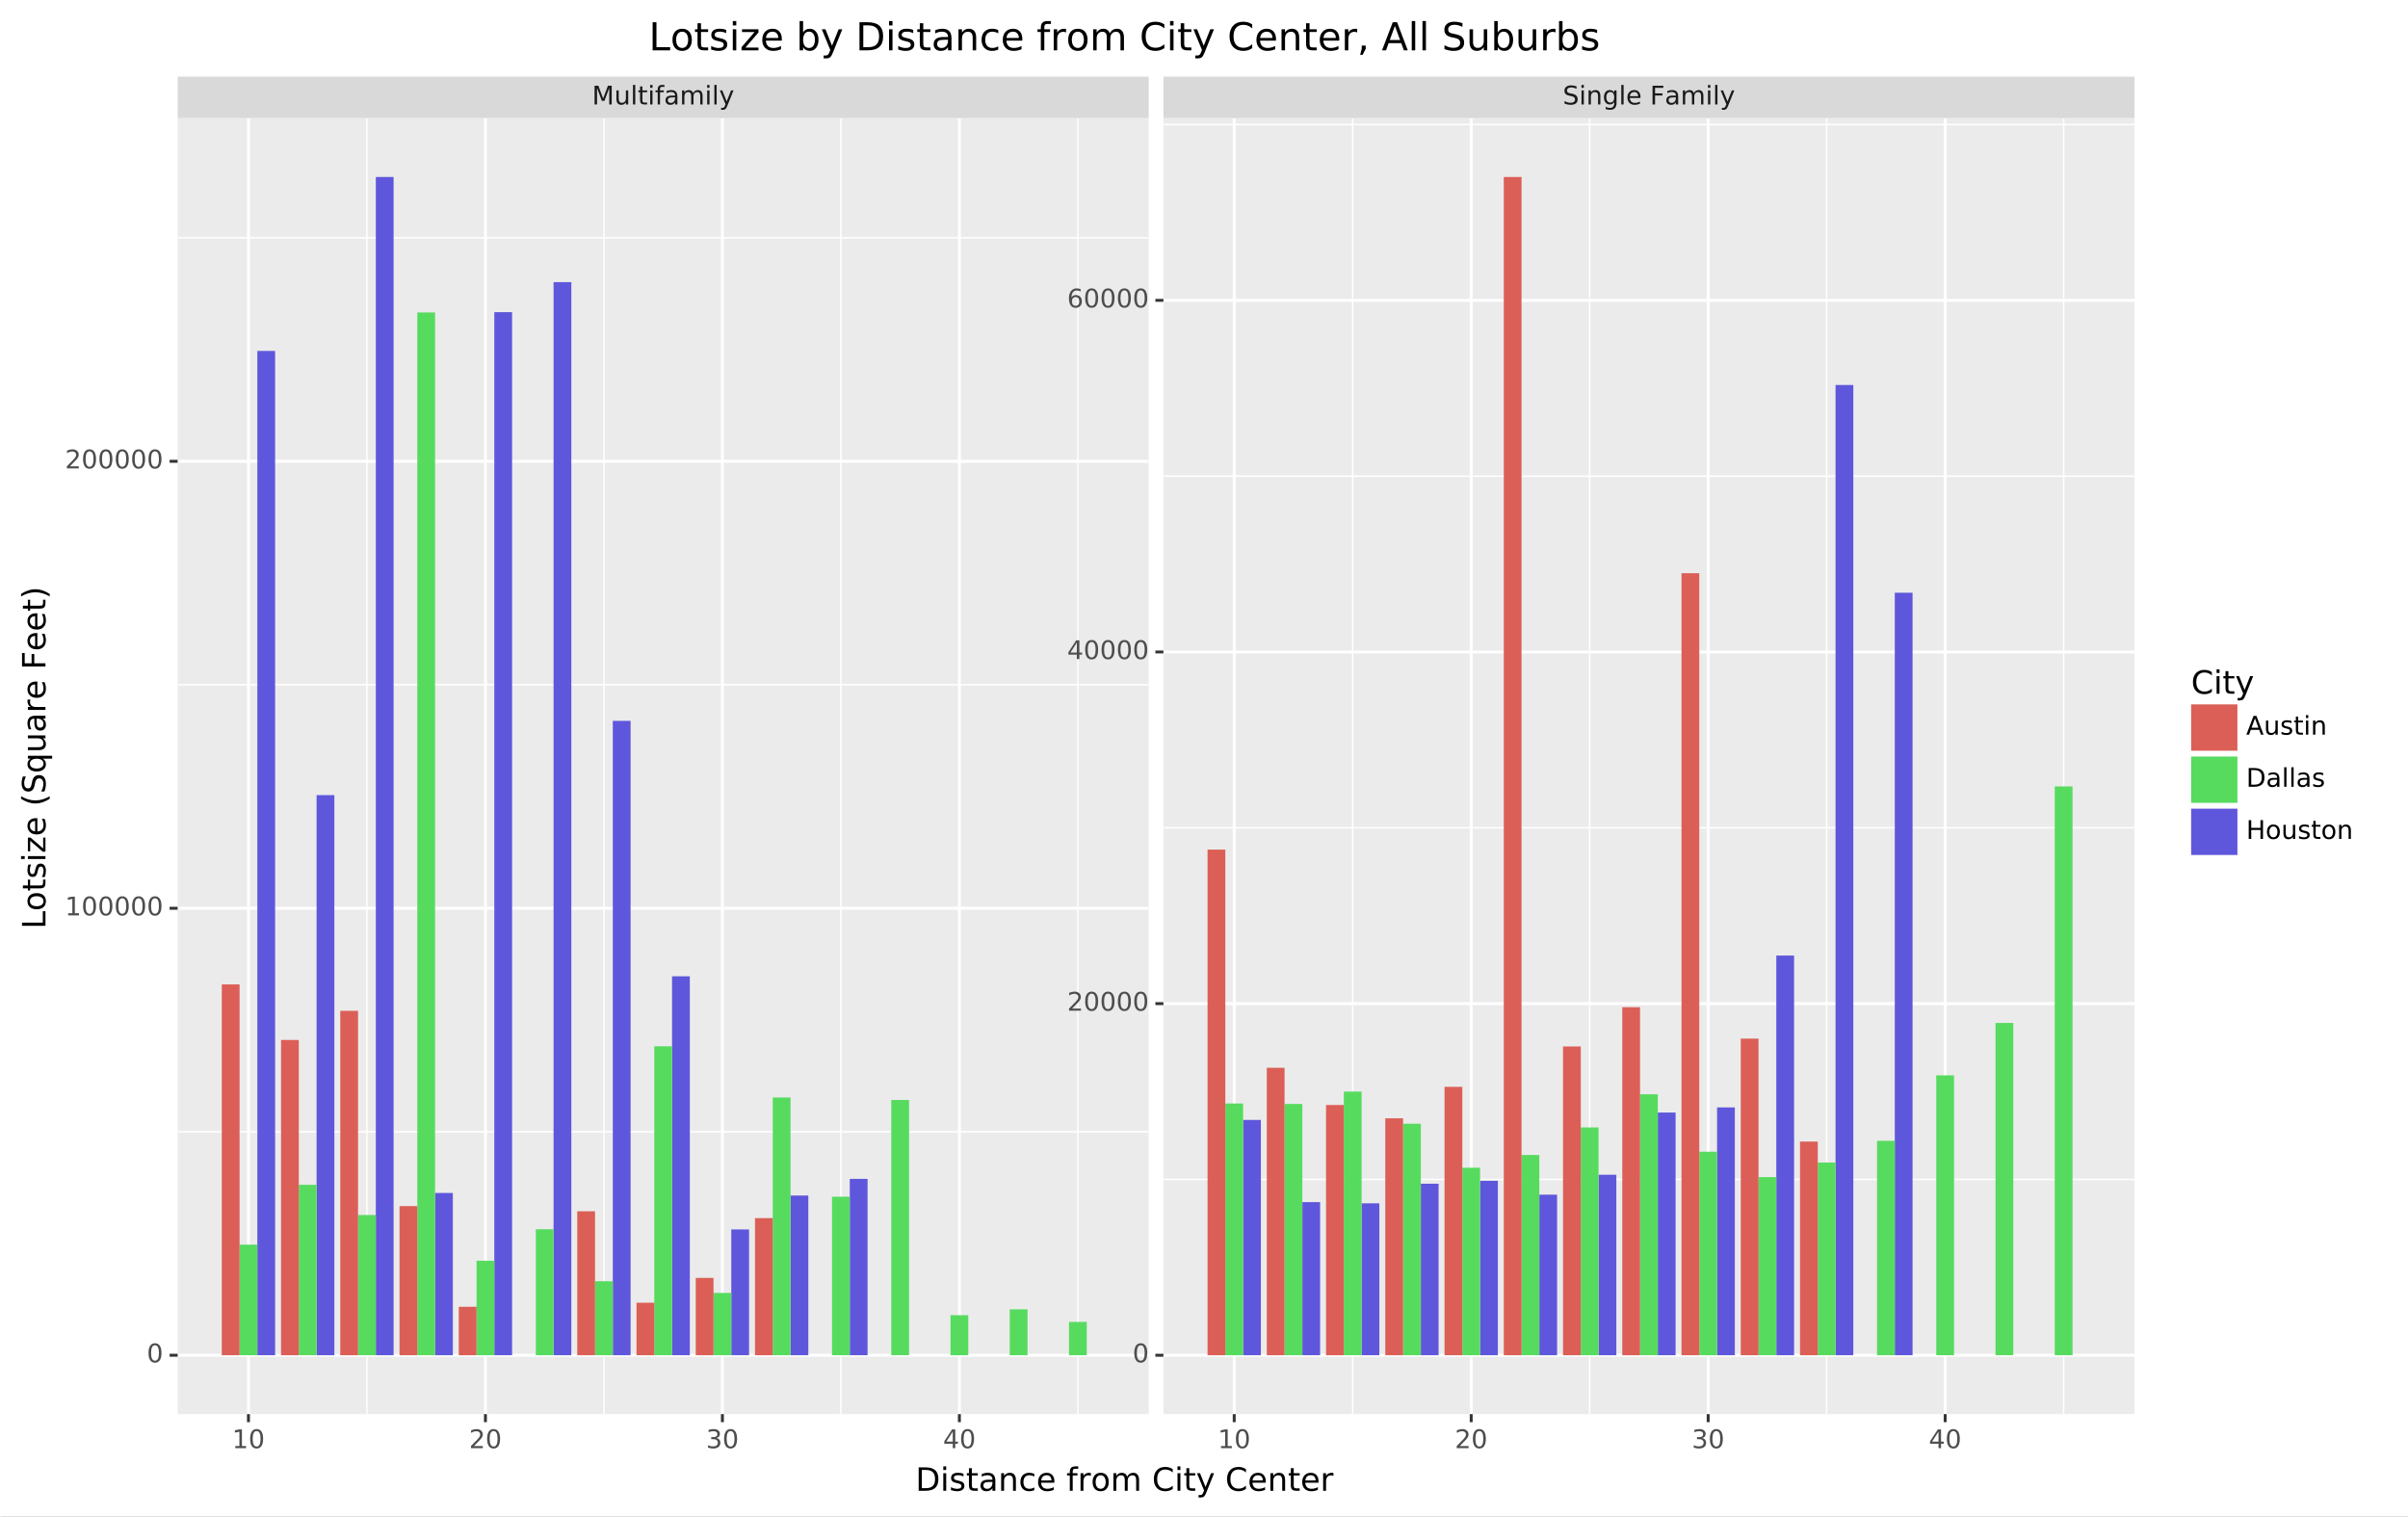 <?xml version="1.0" encoding="utf-8" standalone="no"?>
<!DOCTYPE svg PUBLIC "-//W3C//DTD SVG 1.1//EN"
  "http://www.w3.org/Graphics/SVG/1.1/DTD/svg11.dtd">
<!-- Created with matplotlib (http://matplotlib.org/) -->
<svg height="519pt" version="1.1" viewBox="0 0 824 519" width="824pt" xmlns="http://www.w3.org/2000/svg" xmlns:xlink="http://www.w3.org/1999/xlink">
 <rect x="0" y="0" width="824" height="519" fill="#808080" stroke="none"/>
 <defs>
  <style type="text/css">
*{stroke-linecap:butt;stroke-linejoin:round;}
  </style>
 </defs>
 <g id="figure_1">
  <g id="patch_1">
   <path d="M 0 519.638 
L 824.605 519.638 
L 824.605 0 
L 0 0 
z
" style="fill:#ffffff;stroke:#ffffff;stroke-linejoin:miter;"/>
  </g>
  <g id="axes_1">
   <g id="patch_2">
    <path d="M 60.79 483.925 
L 393.07 483.925 
L 393.07 40.405 
L 60.79 40.405 
z
" style="fill:#ebebeb;"/>
   </g>
   <g id="matplotlib.axis_1">
    <g id="xtick_1">
     <g id="line2d_1">
      <path clip-path="url(#p797bf30a71)" d="M 85.017 483.925 
L 85.017 40.405 
" style="fill:none;stroke:#ffffff;"/>
     </g>
     <g id="line2d_2">
      <path d="M 85.017 483.925 
" style="fill:none;stroke:#333333;stroke-width:1.5;"/>
      <defs>
       <path d="M 0 0 
L 0 2.75 
" id="mb994412027" style="stroke:#333333;"/>
      </defs>
      <g>
       <use style="fill:#333333;stroke:#333333;" x="85.017" xlink:href="#mb994412027" y="483.925"/>
      </g>
     </g>
     <g id="text_1">
      <!-- 10 -->
      <defs>
       <path d="M 12.406 8.297 
L 28.516 8.297 
L 28.516 63.922 
L 10.984 60.406 
L 10.984 69.391 
L 28.422 72.906 
L 38.281 72.906 
L 38.281 8.297 
L 54.391 8.297 
L 54.391 0 
L 12.406 0 
z
" id="DejaVuSans-31"/>
       <path d="M 31.781 66.406 
Q 24.172 66.406 20.328 58.906 
Q 16.5 51.422 16.5 36.375 
Q 16.5 21.391 20.328 13.891 
Q 24.172 6.391 31.781 6.391 
Q 39.453 6.391 43.281 13.891 
Q 47.125 21.391 47.125 36.375 
Q 47.125 51.422 43.281 58.906 
Q 39.453 66.406 31.781 66.406 
z
M 31.781 74.219 
Q 44.047 74.219 50.516 64.516 
Q 56.984 54.828 56.984 36.375 
Q 56.984 17.969 50.516 8.266 
Q 44.047 -1.422 31.781 -1.422 
Q 19.531 -1.422 13.062 8.266 
Q 6.594 17.969 6.594 36.375 
Q 6.594 54.828 13.062 64.516 
Q 19.531 74.219 31.781 74.219 
z
" id="DejaVuSans-30"/>
      </defs>
      <g style="fill:#4d4d4d;" transform="translate(79.418 495.562)scale(0.088 -0.088)">
       <use xlink:href="#DejaVuSans-31"/>
       <use x="63.623" xlink:href="#DejaVuSans-30"/>
      </g>
     </g>
    </g>
    <g id="xtick_2">
     <g id="line2d_3">
      <path clip-path="url(#p797bf30a71)" d="M 166.11 483.925 
L 166.11 40.405 
" style="fill:none;stroke:#ffffff;"/>
     </g>
     <g id="line2d_4">
      <path d="M 166.11 483.925 
" style="fill:none;stroke:#333333;stroke-width:1.5;"/>
      <g>
       <use style="fill:#333333;stroke:#333333;" x="166.11" xlink:href="#mb994412027" y="483.925"/>
      </g>
     </g>
     <g id="text_2">
      <!-- 20 -->
      <defs>
       <path d="M 19.188 8.297 
L 53.609 8.297 
L 53.609 0 
L 7.328 0 
L 7.328 8.297 
Q 12.938 14.109 22.625 23.891 
Q 32.328 33.688 34.812 36.531 
Q 39.547 41.844 41.422 45.531 
Q 43.312 49.219 43.312 52.781 
Q 43.312 58.594 39.234 62.25 
Q 35.156 65.922 28.609 65.922 
Q 23.969 65.922 18.812 64.312 
Q 13.672 62.703 7.812 59.422 
L 7.812 69.391 
Q 13.766 71.781 18.938 73 
Q 24.125 74.219 28.422 74.219 
Q 39.75 74.219 46.484 68.547 
Q 53.219 62.891 53.219 53.422 
Q 53.219 48.922 51.531 44.891 
Q 49.859 40.875 45.406 35.406 
Q 44.188 33.984 37.641 27.219 
Q 31.109 20.453 19.188 8.297 
z
" id="DejaVuSans-32"/>
      </defs>
      <g style="fill:#4d4d4d;" transform="translate(160.511 495.562)scale(0.088 -0.088)">
       <use xlink:href="#DejaVuSans-32"/>
       <use x="63.623" xlink:href="#DejaVuSans-30"/>
      </g>
     </g>
    </g>
    <g id="xtick_3">
     <g id="line2d_5">
      <path clip-path="url(#p797bf30a71)" d="M 247.203 483.925 
L 247.203 40.405 
" style="fill:none;stroke:#ffffff;"/>
     </g>
     <g id="line2d_6">
      <path d="M 247.203 483.925 
" style="fill:none;stroke:#333333;stroke-width:1.5;"/>
      <g>
       <use style="fill:#333333;stroke:#333333;" x="247.203" xlink:href="#mb994412027" y="483.925"/>
      </g>
     </g>
     <g id="text_3">
      <!-- 30 -->
      <defs>
       <path d="M 40.578 39.312 
Q 47.656 37.797 51.625 33 
Q 55.609 28.219 55.609 21.188 
Q 55.609 10.406 48.188 4.484 
Q 40.766 -1.422 27.094 -1.422 
Q 22.516 -1.422 17.656 -0.516 
Q 12.797 0.391 7.625 2.203 
L 7.625 11.719 
Q 11.719 9.328 16.594 8.109 
Q 21.484 6.891 26.812 6.891 
Q 36.078 6.891 40.938 10.547 
Q 45.797 14.203 45.797 21.188 
Q 45.797 27.641 41.281 31.266 
Q 36.766 34.906 28.719 34.906 
L 20.219 34.906 
L 20.219 43.016 
L 29.109 43.016 
Q 36.375 43.016 40.234 45.922 
Q 44.094 48.828 44.094 54.297 
Q 44.094 59.906 40.109 62.906 
Q 36.141 65.922 28.719 65.922 
Q 24.656 65.922 20.016 65.031 
Q 15.375 64.156 9.812 62.312 
L 9.812 71.094 
Q 15.438 72.656 20.344 73.438 
Q 25.25 74.219 29.594 74.219 
Q 40.828 74.219 47.359 69.109 
Q 53.906 64.016 53.906 55.328 
Q 53.906 49.266 50.438 45.094 
Q 46.969 40.922 40.578 39.312 
z
" id="DejaVuSans-33"/>
      </defs>
      <g style="fill:#4d4d4d;" transform="translate(241.604 495.562)scale(0.088 -0.088)">
       <use xlink:href="#DejaVuSans-33"/>
       <use x="63.623" xlink:href="#DejaVuSans-30"/>
      </g>
     </g>
    </g>
    <g id="xtick_4">
     <g id="line2d_7">
      <path clip-path="url(#p797bf30a71)" d="M 328.297 483.925 
L 328.297 40.405 
" style="fill:none;stroke:#ffffff;"/>
     </g>
     <g id="line2d_8">
      <path d="M 328.297 483.925 
" style="fill:none;stroke:#333333;stroke-width:1.5;"/>
      <g>
       <use style="fill:#333333;stroke:#333333;" x="328.297" xlink:href="#mb994412027" y="483.925"/>
      </g>
     </g>
     <g id="text_4">
      <!-- 40 -->
      <defs>
       <path d="M 37.797 64.312 
L 12.891 25.391 
L 37.797 25.391 
z
M 35.203 72.906 
L 47.609 72.906 
L 47.609 25.391 
L 58.016 25.391 
L 58.016 17.188 
L 47.609 17.188 
L 47.609 0 
L 37.797 0 
L 37.797 17.188 
L 4.891 17.188 
L 4.891 26.703 
z
" id="DejaVuSans-34"/>
      </defs>
      <g style="fill:#4d4d4d;" transform="translate(322.698 495.562)scale(0.088 -0.088)">
       <use xlink:href="#DejaVuSans-34"/>
       <use x="63.623" xlink:href="#DejaVuSans-30"/>
      </g>
     </g>
    </g>
    <g id="xtick_5">
     <g id="line2d_9">
      <path clip-path="url(#p797bf30a71)" d="M 125.563 483.925 
L 125.563 40.405 
" style="fill:none;stroke:#ffffff;stroke-width:0.5;"/>
     </g>
     <g id="line2d_10">
      <path d="M 125.563 483.925 
" style="fill:none;stroke:#333333;stroke-width:1.5;"/>
     </g>
    </g>
    <g id="xtick_6">
     <g id="line2d_11">
      <path clip-path="url(#p797bf30a71)" d="M 206.657 483.925 
L 206.657 40.405 
" style="fill:none;stroke:#ffffff;stroke-width:0.5;"/>
     </g>
     <g id="line2d_12">
      <path d="M 206.657 483.925 
" style="fill:none;stroke:#333333;stroke-width:1.5;"/>
     </g>
    </g>
    <g id="xtick_7">
     <g id="line2d_13">
      <path clip-path="url(#p797bf30a71)" d="M 287.75 483.925 
L 287.75 40.405 
" style="fill:none;stroke:#ffffff;stroke-width:0.5;"/>
     </g>
     <g id="line2d_14">
      <path d="M 287.75 483.925 
" style="fill:none;stroke:#333333;stroke-width:1.5;"/>
     </g>
    </g>
    <g id="xtick_8">
     <g id="line2d_15">
      <path clip-path="url(#p797bf30a71)" d="M 368.843 483.925 
L 368.843 40.405 
" style="fill:none;stroke:#ffffff;stroke-width:0.5;"/>
     </g>
     <g id="line2d_16">
      <path d="M 368.843 483.925 
" style="fill:none;stroke:#333333;stroke-width:1.5;"/>
     </g>
    </g>
   </g>
   <g id="matplotlib.axis_2">
    <g id="ytick_1">
     <g id="line2d_17">
      <path clip-path="url(#p797bf30a71)" d="M 60.79 463.765 
L 393.07 463.765 
" style="fill:none;stroke:#ffffff;"/>
     </g>
     <g id="line2d_18">
      <path d="M 60.79 463.765 
" style="fill:none;stroke:#333333;stroke-width:1.5;"/>
      <defs>
       <path d="M 0 0 
L -2.75 0 
" id="mfb257fcbe5" style="stroke:#333333;"/>
      </defs>
      <g>
       <use style="fill:#333333;stroke:#333333;" x="60.79" xlink:href="#mfb257fcbe5" y="463.765"/>
      </g>
     </g>
     <g id="text_5">
      <!-- 0 -->
      <g style="fill:#4d4d4d;" transform="translate(50.241 466.194)scale(0.088 -0.088)">
       <use xlink:href="#DejaVuSans-30"/>
      </g>
     </g>
    </g>
    <g id="ytick_2">
     <g id="line2d_19">
      <path clip-path="url(#p797bf30a71)" d="M 60.79 310.813 
L 393.07 310.813 
" style="fill:none;stroke:#ffffff;"/>
     </g>
     <g id="line2d_20">
      <path d="M 60.79 310.813 
" style="fill:none;stroke:#333333;stroke-width:1.5;"/>
      <g>
       <use style="fill:#333333;stroke:#333333;" x="60.79" xlink:href="#mfb257fcbe5" y="310.813"/>
      </g>
     </g>
     <g id="text_6">
      <!-- 100000 -->
      <g style="fill:#4d4d4d;" transform="translate(22.246 313.242)scale(0.088 -0.088)">
       <use xlink:href="#DejaVuSans-31"/>
       <use x="63.623" xlink:href="#DejaVuSans-30"/>
       <use x="127.246" xlink:href="#DejaVuSans-30"/>
       <use x="190.869" xlink:href="#DejaVuSans-30"/>
       <use x="254.492" xlink:href="#DejaVuSans-30"/>
       <use x="318.115" xlink:href="#DejaVuSans-30"/>
      </g>
     </g>
    </g>
    <g id="ytick_3">
     <g id="line2d_21">
      <path clip-path="url(#p797bf30a71)" d="M 60.79 157.861 
L 393.07 157.861 
" style="fill:none;stroke:#ffffff;"/>
     </g>
     <g id="line2d_22">
      <path d="M 60.79 157.861 
" style="fill:none;stroke:#333333;stroke-width:1.5;"/>
      <g>
       <use style="fill:#333333;stroke:#333333;" x="60.79" xlink:href="#mfb257fcbe5" y="157.861"/>
      </g>
     </g>
     <g id="text_7">
      <!-- 200000 -->
      <g style="fill:#4d4d4d;" transform="translate(22.246 160.29)scale(0.088 -0.088)">
       <use xlink:href="#DejaVuSans-32"/>
       <use x="63.623" xlink:href="#DejaVuSans-30"/>
       <use x="127.246" xlink:href="#DejaVuSans-30"/>
       <use x="190.869" xlink:href="#DejaVuSans-30"/>
       <use x="254.492" xlink:href="#DejaVuSans-30"/>
       <use x="318.115" xlink:href="#DejaVuSans-30"/>
      </g>
     </g>
    </g>
    <g id="ytick_4">
     <g id="line2d_23">
      <path clip-path="url(#p797bf30a71)" d="M 60.79 387.289 
L 393.07 387.289 
" style="fill:none;stroke:#ffffff;stroke-width:0.5;"/>
     </g>
     <g id="line2d_24">
      <path d="M 60.79 387.289 
" style="fill:none;stroke:#333333;stroke-width:1.5;"/>
     </g>
    </g>
    <g id="ytick_5">
     <g id="line2d_25">
      <path clip-path="url(#p797bf30a71)" d="M 60.79 234.337 
L 393.07 234.337 
" style="fill:none;stroke:#ffffff;stroke-width:0.5;"/>
     </g>
     <g id="line2d_26">
      <path d="M 60.79 234.337 
" style="fill:none;stroke:#333333;stroke-width:1.5;"/>
     </g>
    </g>
    <g id="ytick_6">
     <g id="line2d_27">
      <path clip-path="url(#p797bf30a71)" d="M 60.79 81.385 
L 393.07 81.385 
" style="fill:none;stroke:#ffffff;stroke-width:0.5;"/>
     </g>
     <g id="line2d_28">
      <path d="M 60.79 81.385 
" style="fill:none;stroke:#333333;stroke-width:1.5;"/>
     </g>
    </g>
    <g id="text_8">
     <!-- Lotsize (Square Feet) -->
     <defs>
      <path d="M 9.812 72.906 
L 19.672 72.906 
L 19.672 8.297 
L 55.172 8.297 
L 55.172 0 
L 9.812 0 
z
" id="DejaVuSans-4c"/>
      <path d="M 30.609 48.391 
Q 23.391 48.391 19.188 42.75 
Q 14.984 37.109 14.984 27.297 
Q 14.984 17.484 19.156 11.844 
Q 23.344 6.203 30.609 6.203 
Q 37.797 6.203 41.984 11.859 
Q 46.188 17.531 46.188 27.297 
Q 46.188 37.016 41.984 42.703 
Q 37.797 48.391 30.609 48.391 
z
M 30.609 56 
Q 42.328 56 49.016 48.375 
Q 55.719 40.766 55.719 27.297 
Q 55.719 13.875 49.016 6.219 
Q 42.328 -1.422 30.609 -1.422 
Q 18.844 -1.422 12.172 6.219 
Q 5.516 13.875 5.516 27.297 
Q 5.516 40.766 12.172 48.375 
Q 18.844 56 30.609 56 
z
" id="DejaVuSans-6f"/>
      <path d="M 18.312 70.219 
L 18.312 54.688 
L 36.812 54.688 
L 36.812 47.703 
L 18.312 47.703 
L 18.312 18.016 
Q 18.312 11.328 20.141 9.422 
Q 21.969 7.516 27.594 7.516 
L 36.812 7.516 
L 36.812 0 
L 27.594 0 
Q 17.188 0 13.234 3.875 
Q 9.281 7.766 9.281 18.016 
L 9.281 47.703 
L 2.688 47.703 
L 2.688 54.688 
L 9.281 54.688 
L 9.281 70.219 
z
" id="DejaVuSans-74"/>
      <path d="M 44.281 53.078 
L 44.281 44.578 
Q 40.484 46.531 36.375 47.5 
Q 32.281 48.484 27.875 48.484 
Q 21.188 48.484 17.844 46.438 
Q 14.5 44.391 14.5 40.281 
Q 14.5 37.156 16.891 35.375 
Q 19.281 33.594 26.516 31.984 
L 29.594 31.297 
Q 39.156 29.25 43.188 25.516 
Q 47.219 21.781 47.219 15.094 
Q 47.219 7.469 41.188 3.016 
Q 35.156 -1.422 24.609 -1.422 
Q 20.219 -1.422 15.453 -0.562 
Q 10.688 0.297 5.422 2 
L 5.422 11.281 
Q 10.406 8.688 15.234 7.391 
Q 20.062 6.109 24.812 6.109 
Q 31.156 6.109 34.562 8.281 
Q 37.984 10.453 37.984 14.406 
Q 37.984 18.062 35.516 20.016 
Q 33.062 21.969 24.703 23.781 
L 21.578 24.516 
Q 13.234 26.266 9.516 29.906 
Q 5.812 33.547 5.812 39.891 
Q 5.812 47.609 11.281 51.797 
Q 16.75 56 26.812 56 
Q 31.781 56 36.172 55.266 
Q 40.578 54.547 44.281 53.078 
z
" id="DejaVuSans-73"/>
      <path d="M 9.422 54.688 
L 18.406 54.688 
L 18.406 0 
L 9.422 0 
z
M 9.422 75.984 
L 18.406 75.984 
L 18.406 64.594 
L 9.422 64.594 
z
" id="DejaVuSans-69"/>
      <path d="M 5.516 54.688 
L 48.188 54.688 
L 48.188 46.484 
L 14.406 7.172 
L 48.188 7.172 
L 48.188 0 
L 4.297 0 
L 4.297 8.203 
L 38.094 47.516 
L 5.516 47.516 
z
" id="DejaVuSans-7a"/>
      <path d="M 56.203 29.594 
L 56.203 25.203 
L 14.891 25.203 
Q 15.484 15.922 20.484 11.062 
Q 25.484 6.203 34.422 6.203 
Q 39.594 6.203 44.453 7.469 
Q 49.312 8.734 54.109 11.281 
L 54.109 2.781 
Q 49.266 0.734 44.188 -0.344 
Q 39.109 -1.422 33.891 -1.422 
Q 20.797 -1.422 13.156 6.188 
Q 5.516 13.812 5.516 26.812 
Q 5.516 40.234 12.766 48.109 
Q 20.016 56 32.328 56 
Q 43.359 56 49.781 48.891 
Q 56.203 41.797 56.203 29.594 
z
M 47.219 32.234 
Q 47.125 39.594 43.094 43.984 
Q 39.062 48.391 32.422 48.391 
Q 24.906 48.391 20.391 44.141 
Q 15.875 39.891 15.188 32.172 
z
" id="DejaVuSans-65"/>
      <path id="DejaVuSans-20"/>
      <path d="M 31 75.875 
Q 24.469 64.656 21.281 53.656 
Q 18.109 42.672 18.109 31.391 
Q 18.109 20.125 21.312 9.062 
Q 24.516 -2 31 -13.188 
L 23.188 -13.188 
Q 15.875 -1.703 12.234 9.375 
Q 8.594 20.453 8.594 31.391 
Q 8.594 42.281 12.203 53.312 
Q 15.828 64.359 23.188 75.875 
z
" id="DejaVuSans-28"/>
      <path d="M 53.516 70.516 
L 53.516 60.891 
Q 47.906 63.578 42.922 64.891 
Q 37.938 66.219 33.297 66.219 
Q 25.25 66.219 20.875 63.094 
Q 16.5 59.969 16.5 54.203 
Q 16.5 49.359 19.406 46.891 
Q 22.312 44.438 30.422 42.922 
L 36.375 41.703 
Q 47.406 39.594 52.656 34.297 
Q 57.906 29 57.906 20.125 
Q 57.906 9.516 50.797 4.047 
Q 43.703 -1.422 29.984 -1.422 
Q 24.812 -1.422 18.969 -0.25 
Q 13.141 0.922 6.891 3.219 
L 6.891 13.375 
Q 12.891 10.016 18.656 8.297 
Q 24.422 6.594 29.984 6.594 
Q 38.422 6.594 43.016 9.906 
Q 47.609 13.234 47.609 19.391 
Q 47.609 24.75 44.312 27.781 
Q 41.016 30.812 33.5 32.328 
L 27.484 33.5 
Q 16.453 35.688 11.516 40.375 
Q 6.594 45.062 6.594 53.422 
Q 6.594 63.094 13.406 68.656 
Q 20.219 74.219 32.172 74.219 
Q 37.312 74.219 42.625 73.281 
Q 47.953 72.359 53.516 70.516 
z
" id="DejaVuSans-53"/>
      <path d="M 14.797 27.297 
Q 14.797 17.391 18.875 11.75 
Q 22.953 6.109 30.078 6.109 
Q 37.203 6.109 41.297 11.75 
Q 45.406 17.391 45.406 27.297 
Q 45.406 37.203 41.297 42.844 
Q 37.203 48.484 30.078 48.484 
Q 22.953 48.484 18.875 42.844 
Q 14.797 37.203 14.797 27.297 
z
M 45.406 8.203 
Q 42.578 3.328 38.25 0.953 
Q 33.938 -1.422 27.875 -1.422 
Q 17.969 -1.422 11.734 6.484 
Q 5.516 14.406 5.516 27.297 
Q 5.516 40.188 11.734 48.094 
Q 17.969 56 27.875 56 
Q 33.938 56 38.25 53.625 
Q 42.578 51.266 45.406 46.391 
L 45.406 54.688 
L 54.391 54.688 
L 54.391 -20.797 
L 45.406 -20.797 
z
" id="DejaVuSans-71"/>
      <path d="M 8.5 21.578 
L 8.5 54.688 
L 17.484 54.688 
L 17.484 21.922 
Q 17.484 14.156 20.5 10.266 
Q 23.531 6.391 29.594 6.391 
Q 36.859 6.391 41.078 11.031 
Q 45.312 15.672 45.312 23.688 
L 45.312 54.688 
L 54.297 54.688 
L 54.297 0 
L 45.312 0 
L 45.312 8.406 
Q 42.047 3.422 37.719 1 
Q 33.406 -1.422 27.688 -1.422 
Q 18.266 -1.422 13.375 4.438 
Q 8.5 10.297 8.5 21.578 
z
M 31.109 56 
z
" id="DejaVuSans-75"/>
      <path d="M 34.281 27.484 
Q 23.391 27.484 19.188 25 
Q 14.984 22.516 14.984 16.5 
Q 14.984 11.719 18.141 8.906 
Q 21.297 6.109 26.703 6.109 
Q 34.188 6.109 38.703 11.406 
Q 43.219 16.703 43.219 25.484 
L 43.219 27.484 
z
M 52.203 31.203 
L 52.203 0 
L 43.219 0 
L 43.219 8.297 
Q 40.141 3.328 35.547 0.953 
Q 30.953 -1.422 24.312 -1.422 
Q 15.922 -1.422 10.953 3.297 
Q 6 8.016 6 15.922 
Q 6 25.141 12.172 29.828 
Q 18.359 34.516 30.609 34.516 
L 43.219 34.516 
L 43.219 35.406 
Q 43.219 41.609 39.141 45 
Q 35.062 48.391 27.688 48.391 
Q 23 48.391 18.547 47.266 
Q 14.109 46.141 10.016 43.891 
L 10.016 52.203 
Q 14.938 54.109 19.578 55.047 
Q 24.219 56 28.609 56 
Q 40.484 56 46.344 49.844 
Q 52.203 43.703 52.203 31.203 
z
" id="DejaVuSans-61"/>
      <path d="M 41.109 46.297 
Q 39.594 47.172 37.812 47.578 
Q 36.031 48 33.891 48 
Q 26.266 48 22.188 43.047 
Q 18.109 38.094 18.109 28.812 
L 18.109 0 
L 9.078 0 
L 9.078 54.688 
L 18.109 54.688 
L 18.109 46.188 
Q 20.953 51.172 25.484 53.578 
Q 30.031 56 36.531 56 
Q 37.453 56 38.578 55.875 
Q 39.703 55.766 41.062 55.516 
z
" id="DejaVuSans-72"/>
      <path d="M 9.812 72.906 
L 51.703 72.906 
L 51.703 64.594 
L 19.672 64.594 
L 19.672 43.109 
L 48.578 43.109 
L 48.578 34.812 
L 19.672 34.812 
L 19.672 0 
L 9.812 0 
z
" id="DejaVuSans-46"/>
      <path d="M 8.016 75.875 
L 15.828 75.875 
Q 23.141 64.359 26.781 53.312 
Q 30.422 42.281 30.422 31.391 
Q 30.422 20.453 26.781 9.375 
Q 23.141 -1.703 15.828 -13.188 
L 8.016 -13.188 
Q 14.5 -2 17.703 9.062 
Q 20.906 20.125 20.906 31.391 
Q 20.906 42.672 17.703 53.656 
Q 14.5 64.656 8.016 75.875 
z
" id="DejaVuSans-29"/>
     </defs>
     <g transform="translate(15.558 317.889)rotate(-90)scale(0.11 -0.11)">
      <use xlink:href="#DejaVuSans-4c"/>
      <use x="55.697" xlink:href="#DejaVuSans-6f"/>
      <use x="116.879" xlink:href="#DejaVuSans-74"/>
      <use x="156.088" xlink:href="#DejaVuSans-73"/>
      <use x="208.188" xlink:href="#DejaVuSans-69"/>
      <use x="235.971" xlink:href="#DejaVuSans-7a"/>
      <use x="288.461" xlink:href="#DejaVuSans-65"/>
      <use x="349.984" xlink:href="#DejaVuSans-20"/>
      <use x="381.771" xlink:href="#DejaVuSans-28"/>
      <use x="420.785" xlink:href="#DejaVuSans-53"/>
      <use x="484.262" xlink:href="#DejaVuSans-71"/>
      <use x="547.738" xlink:href="#DejaVuSans-75"/>
      <use x="611.117" xlink:href="#DejaVuSans-61"/>
      <use x="672.396" xlink:href="#DejaVuSans-72"/>
      <use x="713.479" xlink:href="#DejaVuSans-65"/>
      <use x="775.002" xlink:href="#DejaVuSans-20"/>
      <use x="806.789" xlink:href="#DejaVuSans-46"/>
      <use x="864.23" xlink:href="#DejaVuSans-65"/>
      <use x="925.754" xlink:href="#DejaVuSans-65"/>
      <use x="987.277" xlink:href="#DejaVuSans-74"/>
      <use x="1026.486" xlink:href="#DejaVuSans-29"/>
     </g>
    </g>
   </g>
   <g id="PolyCollection_1">
    <path clip-path="url(#p797bf30a71)" d="M 88.058 463.765 
L 88.058 120.087 
L 94.14 120.087 
L 94.14 463.765 
z
" style="fill:#5f57db;"/>
    <path clip-path="url(#p797bf30a71)" d="M 81.976 463.765 
L 81.976 425.922 
L 88.058 425.922 
L 88.058 463.765 
z
" style="fill:#57db5f;"/>
    <path clip-path="url(#p797bf30a71)" d="M 75.894 463.765 
L 75.894 336.871 
L 81.976 336.871 
L 81.976 463.765 
z
" style="fill:#db5f57;"/>
    <path clip-path="url(#p797bf30a71)" d="M 108.331 463.765 
L 108.331 272.087 
L 114.413 272.087 
L 114.413 463.765 
z
" style="fill:#5f57db;"/>
    <path clip-path="url(#p797bf30a71)" d="M 102.249 463.765 
L 102.249 405.442 
L 108.331 405.442 
L 108.331 463.765 
z
" style="fill:#57db5f;"/>
    <path clip-path="url(#p797bf30a71)" d="M 96.167 463.765 
L 96.167 355.879 
L 102.249 355.879 
L 102.249 463.765 
z
" style="fill:#db5f57;"/>
    <path clip-path="url(#p797bf30a71)" d="M 128.604 463.765 
L 128.604 60.565 
L 134.686 60.565 
L 134.686 463.765 
z
" style="fill:#5f57db;"/>
    <path clip-path="url(#p797bf30a71)" d="M 122.522 463.765 
L 122.522 415.776 
L 128.604 415.776 
L 128.604 463.765 
z
" style="fill:#57db5f;"/>
    <path clip-path="url(#p797bf30a71)" d="M 116.44 463.765 
L 116.44 345.91 
L 122.522 345.91 
L 122.522 463.765 
z
" style="fill:#db5f57;"/>
    <path clip-path="url(#p797bf30a71)" d="M 148.878 463.765 
L 148.878 408.239 
L 154.96 408.239 
L 154.96 463.765 
z
" style="fill:#5f57db;"/>
    <path clip-path="url(#p797bf30a71)" d="M 142.796 463.765 
L 142.796 106.926 
L 148.878 106.926 
L 148.878 463.765 
z
" style="fill:#57db5f;"/>
    <path clip-path="url(#p797bf30a71)" d="M 136.714 463.765 
L 136.714 412.73 
L 142.796 412.73 
L 142.796 463.765 
z
" style="fill:#db5f57;"/>
    <path clip-path="url(#p797bf30a71)" d="M 169.151 463.765 
L 169.151 106.822 
L 175.233 106.822 
L 175.233 463.765 
z
" style="fill:#5f57db;"/>
    <path clip-path="url(#p797bf30a71)" d="M 163.069 463.765 
L 163.069 431.433 
L 169.151 431.433 
L 169.151 463.765 
z
" style="fill:#57db5f;"/>
    <path clip-path="url(#p797bf30a71)" d="M 156.987 463.765 
L 156.987 447.183 
L 163.069 447.183 
L 163.069 463.765 
z
" style="fill:#db5f57;"/>
    <path clip-path="url(#p797bf30a71)" d="M 189.424 463.765 
L 189.424 96.546 
L 195.506 96.546 
L 195.506 463.765 
z
" style="fill:#5f57db;"/>
    <path clip-path="url(#p797bf30a71)" d="M 183.342 463.765 
L 183.342 420.657 
L 189.424 420.657 
L 189.424 463.765 
z
" style="fill:#57db5f;"/>
    <path clip-path="url(#p797bf30a71)" d="M 209.698 463.765 
L 209.698 246.679 
L 215.78 246.679 
L 215.78 463.765 
z
" style="fill:#5f57db;"/>
    <path clip-path="url(#p797bf30a71)" d="M 203.616 463.765 
L 203.616 438.442 
L 209.698 438.442 
L 209.698 463.765 
z
" style="fill:#57db5f;"/>
    <path clip-path="url(#p797bf30a71)" d="M 197.534 463.765 
L 197.534 414.502 
L 203.616 414.502 
L 203.616 463.765 
z
" style="fill:#db5f57;"/>
    <path clip-path="url(#p797bf30a71)" d="M 229.971 463.765 
L 229.971 334.092 
L 236.053 334.092 
L 236.053 463.765 
z
" style="fill:#5f57db;"/>
    <path clip-path="url(#p797bf30a71)" d="M 223.889 463.765 
L 223.889 358.048 
L 229.971 358.048 
L 229.971 463.765 
z
" style="fill:#57db5f;"/>
    <path clip-path="url(#p797bf30a71)" d="M 217.807 463.765 
L 217.807 445.797 
L 223.889 445.797 
L 223.889 463.765 
z
" style="fill:#db5f57;"/>
    <path clip-path="url(#p797bf30a71)" d="M 250.244 463.765 
L 250.244 420.717 
L 256.326 420.717 
L 256.326 463.765 
z
" style="fill:#5f57db;"/>
    <path clip-path="url(#p797bf30a71)" d="M 244.162 463.765 
L 244.162 442.442 
L 250.244 442.442 
L 250.244 463.765 
z
" style="fill:#57db5f;"/>
    <path clip-path="url(#p797bf30a71)" d="M 238.08 463.765 
L 238.08 437.294 
L 244.162 437.294 
L 244.162 463.765 
z
" style="fill:#db5f57;"/>
    <path clip-path="url(#p797bf30a71)" d="M 270.518 463.765 
L 270.518 409.118 
L 276.6 409.118 
L 276.6 463.765 
z
" style="fill:#5f57db;"/>
    <path clip-path="url(#p797bf30a71)" d="M 264.436 463.765 
L 264.436 375.562 
L 270.518 375.562 
L 270.518 463.765 
z
" style="fill:#57db5f;"/>
    <path clip-path="url(#p797bf30a71)" d="M 258.354 463.765 
L 258.354 416.837 
L 264.436 416.837 
L 264.436 463.765 
z
" style="fill:#db5f57;"/>
    <path clip-path="url(#p797bf30a71)" d="M 290.791 463.765 
L 290.791 403.41 
L 296.873 403.41 
L 296.873 463.765 
z
" style="fill:#5f57db;"/>
    <path clip-path="url(#p797bf30a71)" d="M 284.709 463.765 
L 284.709 409.522 
L 290.791 409.522 
L 290.791 463.765 
z
" style="fill:#57db5f;"/>
    <path clip-path="url(#p797bf30a71)" d="M 304.982 463.765 
L 304.982 376.403 
L 311.064 376.403 
L 311.064 463.765 
z
" style="fill:#57db5f;"/>
    <path clip-path="url(#p797bf30a71)" d="M 325.256 463.765 
L 325.256 450.061 
L 331.338 450.061 
L 331.338 463.765 
z
" style="fill:#57db5f;"/>
    <path clip-path="url(#p797bf30a71)" d="M 345.529 463.765 
L 345.529 448.063 
L 351.611 448.063 
L 351.611 463.765 
z
" style="fill:#57db5f;"/>
    <path clip-path="url(#p797bf30a71)" d="M 365.802 463.765 
L 365.802 452.375 
L 371.884 452.375 
L 371.884 463.765 
z
" style="fill:#57db5f;"/>
   </g>
   <g id="patch_3">
    <path d="M 60.79 40.405 
L 393.07 40.405 
L 393.07 26.232 
L 60.79 26.232 
z
" style="fill:#d9d9d9;"/>
   </g>
   <g id="text_9">
    <!-- Multifamily -->
    <defs>
     <path d="M 9.812 72.906 
L 24.516 72.906 
L 43.109 23.297 
L 61.812 72.906 
L 76.516 72.906 
L 76.516 0 
L 66.891 0 
L 66.891 64.016 
L 48.094 14.016 
L 38.188 14.016 
L 19.391 64.016 
L 19.391 0 
L 9.812 0 
z
" id="DejaVuSans-4d"/>
     <path d="M 9.422 75.984 
L 18.406 75.984 
L 18.406 0 
L 9.422 0 
z
" id="DejaVuSans-6c"/>
     <path d="M 37.109 75.984 
L 37.109 68.5 
L 28.516 68.5 
Q 23.688 68.5 21.797 66.547 
Q 19.922 64.594 19.922 59.516 
L 19.922 54.688 
L 34.719 54.688 
L 34.719 47.703 
L 19.922 47.703 
L 19.922 0 
L 10.891 0 
L 10.891 47.703 
L 2.297 47.703 
L 2.297 54.688 
L 10.891 54.688 
L 10.891 58.5 
Q 10.891 67.625 15.141 71.797 
Q 19.391 75.984 28.609 75.984 
z
" id="DejaVuSans-66"/>
     <path d="M 52 44.188 
Q 55.375 50.25 60.062 53.125 
Q 64.75 56 71.094 56 
Q 79.641 56 84.281 50.016 
Q 88.922 44.047 88.922 33.016 
L 88.922 0 
L 79.891 0 
L 79.891 32.719 
Q 79.891 40.578 77.094 44.375 
Q 74.312 48.188 68.609 48.188 
Q 61.625 48.188 57.562 43.547 
Q 53.516 38.922 53.516 30.906 
L 53.516 0 
L 44.484 0 
L 44.484 32.719 
Q 44.484 40.625 41.703 44.406 
Q 38.922 48.188 33.109 48.188 
Q 26.219 48.188 22.156 43.531 
Q 18.109 38.875 18.109 30.906 
L 18.109 0 
L 9.078 0 
L 9.078 54.688 
L 18.109 54.688 
L 18.109 46.188 
Q 21.188 51.219 25.484 53.609 
Q 29.781 56 35.688 56 
Q 41.656 56 45.828 52.969 
Q 50 49.953 52 44.188 
z
" id="DejaVuSans-6d"/>
     <path d="M 32.172 -5.078 
Q 28.375 -14.844 24.75 -17.812 
Q 21.141 -20.797 15.094 -20.797 
L 7.906 -20.797 
L 7.906 -13.281 
L 13.188 -13.281 
Q 16.891 -13.281 18.938 -11.516 
Q 21 -9.766 23.484 -3.219 
L 25.094 0.875 
L 2.984 54.688 
L 12.5 54.688 
L 29.594 11.922 
L 46.688 54.688 
L 56.203 54.688 
z
" id="DejaVuSans-79"/>
    </defs>
    <g style="fill:#1a1a1a;" transform="translate(202.595 35.747)scale(0.088 -0.088)">
     <use xlink:href="#DejaVuSans-4d"/>
     <use x="86.279" xlink:href="#DejaVuSans-75"/>
     <use x="149.658" xlink:href="#DejaVuSans-6c"/>
     <use x="177.441" xlink:href="#DejaVuSans-74"/>
     <use x="216.65" xlink:href="#DejaVuSans-69"/>
     <use x="244.434" xlink:href="#DejaVuSans-66"/>
     <use x="279.639" xlink:href="#DejaVuSans-61"/>
     <use x="340.918" xlink:href="#DejaVuSans-6d"/>
     <use x="438.33" xlink:href="#DejaVuSans-69"/>
     <use x="466.113" xlink:href="#DejaVuSans-6c"/>
     <use x="493.896" xlink:href="#DejaVuSans-79"/>
    </g>
   </g>
   <g id="patch_4">
    <path d="M 737.59 304.768 
L 817.405 304.768 
L 817.405 213.802 
L 737.59 213.802 
z
" style="fill:#ffffff;"/>
   </g>
   <g id="text_10">
    <!-- City -->
    <defs>
     <path d="M 64.406 67.281 
L 64.406 56.891 
Q 59.422 61.531 53.781 63.812 
Q 48.141 66.109 41.797 66.109 
Q 29.297 66.109 22.656 58.469 
Q 16.016 50.828 16.016 36.375 
Q 16.016 21.969 22.656 14.328 
Q 29.297 6.688 41.797 6.688 
Q 48.141 6.688 53.781 8.984 
Q 59.422 11.281 64.406 15.922 
L 64.406 5.609 
Q 59.234 2.094 53.438 0.328 
Q 47.656 -1.422 41.219 -1.422 
Q 24.656 -1.422 15.125 8.703 
Q 5.609 18.844 5.609 36.375 
Q 5.609 53.953 15.125 64.078 
Q 24.656 74.219 41.219 74.219 
Q 47.75 74.219 53.531 72.484 
Q 59.328 70.75 64.406 67.281 
z
" id="DejaVuSans-43"/>
    </defs>
    <g transform="translate(749.79 237.396)scale(0.11 -0.11)">
     <use xlink:href="#DejaVuSans-43"/>
     <use x="69.824" xlink:href="#DejaVuSans-69"/>
     <use x="97.607" xlink:href="#DejaVuSans-74"/>
     <use x="136.816" xlink:href="#DejaVuSans-79"/>
    </g>
   </g>
   <g id="patch_5">
    <path clip-path="url(#pc53a4e6032)" d="M 749.79 256.888 
L 765.63 256.888 
L 765.63 241.048 
L 749.79 241.048 
z
" style="fill:#f2f2f2;"/>
   </g>
   <g id="patch_6">
    <path clip-path="url(#pc53a4e6032)" d="M 749.79 256.888 
L 765.63 256.888 
L 765.63 241.048 
L 749.79 241.048 
z
" style="fill:#db5f57;"/>
   </g>
   <g id="text_11">
    <!-- Austin -->
    <defs>
     <path d="M 34.188 63.188 
L 20.797 26.906 
L 47.609 26.906 
z
M 28.609 72.906 
L 39.797 72.906 
L 67.578 0 
L 57.328 0 
L 50.688 18.703 
L 17.828 18.703 
L 11.188 0 
L 0.781 0 
z
" id="DejaVuSans-41"/>
     <path d="M 54.891 33.016 
L 54.891 0 
L 45.906 0 
L 45.906 32.719 
Q 45.906 40.484 42.875 44.328 
Q 39.844 48.188 33.797 48.188 
Q 26.516 48.188 22.312 43.547 
Q 18.109 38.922 18.109 30.906 
L 18.109 0 
L 9.078 0 
L 9.078 54.688 
L 18.109 54.688 
L 18.109 46.188 
Q 21.344 51.125 25.703 53.562 
Q 30.078 56 35.797 56 
Q 45.219 56 50.047 50.172 
Q 54.891 44.344 54.891 33.016 
z
" id="DejaVuSans-6e"/>
    </defs>
    <g transform="translate(768.63 251.397)scale(0.088 -0.088)">
     <use xlink:href="#DejaVuSans-41"/>
     <use x="68.408" xlink:href="#DejaVuSans-75"/>
     <use x="131.787" xlink:href="#DejaVuSans-73"/>
     <use x="183.887" xlink:href="#DejaVuSans-74"/>
     <use x="223.096" xlink:href="#DejaVuSans-69"/>
     <use x="250.879" xlink:href="#DejaVuSans-6e"/>
    </g>
   </g>
   <g id="patch_7">
    <path clip-path="url(#pe7b665c011)" d="M 749.79 274.728 
L 765.63 274.728 
L 765.63 258.888 
L 749.79 258.888 
z
" style="fill:#f2f2f2;"/>
   </g>
   <g id="patch_8">
    <path clip-path="url(#pe7b665c011)" d="M 749.79 274.728 
L 765.63 274.728 
L 765.63 258.888 
L 749.79 258.888 
z
" style="fill:#57db5f;"/>
   </g>
   <g id="text_12">
    <!-- Dallas -->
    <defs>
     <path d="M 19.672 64.797 
L 19.672 8.109 
L 31.594 8.109 
Q 46.688 8.109 53.688 14.938 
Q 60.688 21.781 60.688 36.531 
Q 60.688 51.172 53.688 57.984 
Q 46.688 64.797 31.594 64.797 
z
M 9.812 72.906 
L 30.078 72.906 
Q 51.266 72.906 61.172 64.094 
Q 71.094 55.281 71.094 36.531 
Q 71.094 17.672 61.125 8.828 
Q 51.172 0 30.078 0 
L 9.812 0 
z
" id="DejaVuSans-44"/>
    </defs>
    <g transform="translate(768.63 269.237)scale(0.088 -0.088)">
     <use xlink:href="#DejaVuSans-44"/>
     <use x="77.002" xlink:href="#DejaVuSans-61"/>
     <use x="138.281" xlink:href="#DejaVuSans-6c"/>
     <use x="166.064" xlink:href="#DejaVuSans-6c"/>
     <use x="193.848" xlink:href="#DejaVuSans-61"/>
     <use x="255.127" xlink:href="#DejaVuSans-73"/>
    </g>
   </g>
   <g id="patch_9">
    <path clip-path="url(#p957dfe331b)" d="M 749.79 292.568 
L 765.63 292.568 
L 765.63 276.728 
L 749.79 276.728 
z
" style="fill:#f2f2f2;"/>
   </g>
   <g id="patch_10">
    <path clip-path="url(#p957dfe331b)" d="M 749.79 292.568 
L 765.63 292.568 
L 765.63 276.728 
L 749.79 276.728 
z
" style="fill:#5f57db;"/>
   </g>
   <g id="text_13">
    <!-- Houston -->
    <defs>
     <path d="M 9.812 72.906 
L 19.672 72.906 
L 19.672 43.016 
L 55.516 43.016 
L 55.516 72.906 
L 65.375 72.906 
L 65.375 0 
L 55.516 0 
L 55.516 34.719 
L 19.672 34.719 
L 19.672 0 
L 9.812 0 
z
" id="DejaVuSans-48"/>
    </defs>
    <g transform="translate(768.63 287.077)scale(0.088 -0.088)">
     <use xlink:href="#DejaVuSans-48"/>
     <use x="75.195" xlink:href="#DejaVuSans-6f"/>
     <use x="136.377" xlink:href="#DejaVuSans-75"/>
     <use x="199.756" xlink:href="#DejaVuSans-73"/>
     <use x="251.855" xlink:href="#DejaVuSans-74"/>
     <use x="291.064" xlink:href="#DejaVuSans-6f"/>
     <use x="352.246" xlink:href="#DejaVuSans-6e"/>
    </g>
   </g>
  </g>
  <g id="axes_2">
   <g id="patch_11">
    <path d="M 398.11 483.925 
L 730.39 483.925 
L 730.39 40.405 
L 398.11 40.405 
z
" style="fill:#ebebeb;"/>
   </g>
   <g id="matplotlib.axis_3">
    <g id="xtick_9">
     <g id="line2d_29">
      <path clip-path="url(#p81305dee5d)" d="M 422.337 483.925 
L 422.337 40.405 
" style="fill:none;stroke:#ffffff;stroke-linecap:square;"/>
     </g>
     <g id="line2d_30">
      <path d="M 422.337 483.925 
" style="fill:none;stroke:#333333;stroke-linecap:square;stroke-width:1.5;"/>
      <g>
       <use style="fill:#333333;stroke:#333333;" x="422.337" xlink:href="#mb994412027" y="483.925"/>
      </g>
     </g>
     <g id="text_14">
      <!-- 10 -->
      <g style="fill:#4d4d4d;" transform="translate(416.738 495.562)scale(0.088 -0.088)">
       <use xlink:href="#DejaVuSans-31"/>
       <use x="63.623" xlink:href="#DejaVuSans-30"/>
      </g>
     </g>
    </g>
    <g id="xtick_10">
     <g id="line2d_31">
      <path clip-path="url(#p81305dee5d)" d="M 503.43 483.925 
L 503.43 40.405 
" style="fill:none;stroke:#ffffff;stroke-linecap:square;"/>
     </g>
     <g id="line2d_32">
      <path d="M 503.43 483.925 
" style="fill:none;stroke:#333333;stroke-linecap:square;stroke-width:1.5;"/>
      <g>
       <use style="fill:#333333;stroke:#333333;" x="503.43" xlink:href="#mb994412027" y="483.925"/>
      </g>
     </g>
     <g id="text_15">
      <!-- 20 -->
      <g style="fill:#4d4d4d;" transform="translate(497.831 495.562)scale(0.088 -0.088)">
       <use xlink:href="#DejaVuSans-32"/>
       <use x="63.623" xlink:href="#DejaVuSans-30"/>
      </g>
     </g>
    </g>
    <g id="xtick_11">
     <g id="line2d_33">
      <path clip-path="url(#p81305dee5d)" d="M 584.523 483.925 
L 584.523 40.405 
" style="fill:none;stroke:#ffffff;stroke-linecap:square;"/>
     </g>
     <g id="line2d_34">
      <path d="M 584.523 483.925 
" style="fill:none;stroke:#333333;stroke-linecap:square;stroke-width:1.5;"/>
      <g>
       <use style="fill:#333333;stroke:#333333;" x="584.523" xlink:href="#mb994412027" y="483.925"/>
      </g>
     </g>
     <g id="text_16">
      <!-- 30 -->
      <g style="fill:#4d4d4d;" transform="translate(578.924 495.562)scale(0.088 -0.088)">
       <use xlink:href="#DejaVuSans-33"/>
       <use x="63.623" xlink:href="#DejaVuSans-30"/>
      </g>
     </g>
    </g>
    <g id="xtick_12">
     <g id="line2d_35">
      <path clip-path="url(#p81305dee5d)" d="M 665.617 483.925 
L 665.617 40.405 
" style="fill:none;stroke:#ffffff;stroke-linecap:square;"/>
     </g>
     <g id="line2d_36">
      <path d="M 665.617 483.925 
" style="fill:none;stroke:#333333;stroke-linecap:square;stroke-width:1.5;"/>
      <g>
       <use style="fill:#333333;stroke:#333333;" x="665.617" xlink:href="#mb994412027" y="483.925"/>
      </g>
     </g>
     <g id="text_17">
      <!-- 40 -->
      <g style="fill:#4d4d4d;" transform="translate(660.018 495.562)scale(0.088 -0.088)">
       <use xlink:href="#DejaVuSans-34"/>
       <use x="63.623" xlink:href="#DejaVuSans-30"/>
      </g>
     </g>
    </g>
    <g id="xtick_13">
     <g id="line2d_37">
      <path clip-path="url(#p81305dee5d)" d="M 462.883 483.925 
L 462.883 40.405 
" style="fill:none;stroke:#ffffff;stroke-linecap:square;stroke-width:0.5;"/>
     </g>
     <g id="line2d_38">
      <path d="M 462.883 483.925 
" style="fill:none;stroke:#333333;stroke-linecap:square;stroke-width:1.5;"/>
     </g>
    </g>
    <g id="xtick_14">
     <g id="line2d_39">
      <path clip-path="url(#p81305dee5d)" d="M 543.977 483.925 
L 543.977 40.405 
" style="fill:none;stroke:#ffffff;stroke-linecap:square;stroke-width:0.5;"/>
     </g>
     <g id="line2d_40">
      <path d="M 543.977 483.925 
" style="fill:none;stroke:#333333;stroke-linecap:square;stroke-width:1.5;"/>
     </g>
    </g>
    <g id="xtick_15">
     <g id="line2d_41">
      <path clip-path="url(#p81305dee5d)" d="M 625.07 483.925 
L 625.07 40.405 
" style="fill:none;stroke:#ffffff;stroke-linecap:square;stroke-width:0.5;"/>
     </g>
     <g id="line2d_42">
      <path d="M 625.07 483.925 
" style="fill:none;stroke:#333333;stroke-linecap:square;stroke-width:1.5;"/>
     </g>
    </g>
    <g id="xtick_16">
     <g id="line2d_43">
      <path clip-path="url(#p81305dee5d)" d="M 706.163 483.925 
L 706.163 40.405 
" style="fill:none;stroke:#ffffff;stroke-linecap:square;stroke-width:0.5;"/>
     </g>
     <g id="line2d_44">
      <path d="M 706.163 483.925 
" style="fill:none;stroke:#333333;stroke-linecap:square;stroke-width:1.5;"/>
     </g>
    </g>
    <g id="text_18">
     <!-- Distance from City Center -->
     <defs>
      <path d="M 48.781 52.594 
L 48.781 44.188 
Q 44.969 46.297 41.141 47.344 
Q 37.312 48.391 33.406 48.391 
Q 24.656 48.391 19.812 42.844 
Q 14.984 37.312 14.984 27.297 
Q 14.984 17.281 19.812 11.734 
Q 24.656 6.203 33.406 6.203 
Q 37.312 6.203 41.141 7.25 
Q 44.969 8.297 48.781 10.406 
L 48.781 2.094 
Q 45.016 0.344 40.984 -0.531 
Q 36.969 -1.422 32.422 -1.422 
Q 20.062 -1.422 12.781 6.344 
Q 5.516 14.109 5.516 27.297 
Q 5.516 40.672 12.859 48.328 
Q 20.219 56 33.016 56 
Q 37.156 56 41.109 55.141 
Q 45.062 54.297 48.781 52.594 
z
" id="DejaVuSans-63"/>
     </defs>
     <g transform="translate(313.287 510.15)scale(0.11 -0.11)">
      <use xlink:href="#DejaVuSans-44"/>
      <use x="77.002" xlink:href="#DejaVuSans-69"/>
      <use x="104.785" xlink:href="#DejaVuSans-73"/>
      <use x="156.885" xlink:href="#DejaVuSans-74"/>
      <use x="196.094" xlink:href="#DejaVuSans-61"/>
      <use x="257.373" xlink:href="#DejaVuSans-6e"/>
      <use x="320.752" xlink:href="#DejaVuSans-63"/>
      <use x="375.732" xlink:href="#DejaVuSans-65"/>
      <use x="437.256" xlink:href="#DejaVuSans-20"/>
      <use x="469.043" xlink:href="#DejaVuSans-66"/>
      <use x="504.248" xlink:href="#DejaVuSans-72"/>
      <use x="545.33" xlink:href="#DejaVuSans-6f"/>
      <use x="606.512" xlink:href="#DejaVuSans-6d"/>
      <use x="703.924" xlink:href="#DejaVuSans-20"/>
      <use x="735.711" xlink:href="#DejaVuSans-43"/>
      <use x="805.535" xlink:href="#DejaVuSans-69"/>
      <use x="833.318" xlink:href="#DejaVuSans-74"/>
      <use x="872.527" xlink:href="#DejaVuSans-79"/>
      <use x="931.707" xlink:href="#DejaVuSans-20"/>
      <use x="963.494" xlink:href="#DejaVuSans-43"/>
      <use x="1033.318" xlink:href="#DejaVuSans-65"/>
      <use x="1094.842" xlink:href="#DejaVuSans-6e"/>
      <use x="1158.221" xlink:href="#DejaVuSans-74"/>
      <use x="1197.43" xlink:href="#DejaVuSans-65"/>
      <use x="1258.953" xlink:href="#DejaVuSans-72"/>
     </g>
    </g>
   </g>
   <g id="matplotlib.axis_4">
    <g id="ytick_7">
     <g id="line2d_45">
      <path clip-path="url(#p81305dee5d)" d="M 398.11 463.765 
L 730.39 463.765 
" style="fill:none;stroke:#ffffff;stroke-linecap:square;"/>
     </g>
     <g id="line2d_46">
      <path d="M 398.11 463.765 
" style="fill:none;stroke:#333333;stroke-linecap:square;stroke-width:1.5;"/>
      <g>
       <use style="fill:#333333;stroke:#333333;" x="398.11" xlink:href="#mfb257fcbe5" y="463.765"/>
      </g>
     </g>
     <g id="text_19">
      <!-- 0 -->
      <g style="fill:#4d4d4d;" transform="translate(387.561 466.194)scale(0.088 -0.088)">
       <use xlink:href="#DejaVuSans-30"/>
      </g>
     </g>
    </g>
    <g id="ytick_8">
     <g id="line2d_47">
      <path clip-path="url(#p81305dee5d)" d="M 398.11 343.438 
L 730.39 343.438 
" style="fill:none;stroke:#ffffff;stroke-linecap:square;"/>
     </g>
     <g id="line2d_48">
      <path d="M 398.11 343.438 
" style="fill:none;stroke:#333333;stroke-linecap:square;stroke-width:1.5;"/>
      <g>
       <use style="fill:#333333;stroke:#333333;" x="398.11" xlink:href="#mfb257fcbe5" y="343.438"/>
      </g>
     </g>
     <g id="text_20">
      <!-- 20000 -->
      <g style="fill:#4d4d4d;" transform="translate(365.165 345.866)scale(0.088 -0.088)">
       <use xlink:href="#DejaVuSans-32"/>
       <use x="63.623" xlink:href="#DejaVuSans-30"/>
       <use x="127.246" xlink:href="#DejaVuSans-30"/>
       <use x="190.869" xlink:href="#DejaVuSans-30"/>
       <use x="254.492" xlink:href="#DejaVuSans-30"/>
      </g>
     </g>
    </g>
    <g id="ytick_9">
     <g id="line2d_49">
      <path clip-path="url(#p81305dee5d)" d="M 398.11 223.11 
L 730.39 223.11 
" style="fill:none;stroke:#ffffff;stroke-linecap:square;"/>
     </g>
     <g id="line2d_50">
      <path d="M 398.11 223.11 
" style="fill:none;stroke:#333333;stroke-linecap:square;stroke-width:1.5;"/>
      <g>
       <use style="fill:#333333;stroke:#333333;" x="398.11" xlink:href="#mfb257fcbe5" y="223.11"/>
      </g>
     </g>
     <g id="text_21">
      <!-- 40000 -->
      <g style="fill:#4d4d4d;" transform="translate(365.165 225.538)scale(0.088 -0.088)">
       <use xlink:href="#DejaVuSans-34"/>
       <use x="63.623" xlink:href="#DejaVuSans-30"/>
       <use x="127.246" xlink:href="#DejaVuSans-30"/>
       <use x="190.869" xlink:href="#DejaVuSans-30"/>
       <use x="254.492" xlink:href="#DejaVuSans-30"/>
      </g>
     </g>
    </g>
    <g id="ytick_10">
     <g id="line2d_51">
      <path clip-path="url(#p81305dee5d)" d="M 398.11 102.783 
L 730.39 102.783 
" style="fill:none;stroke:#ffffff;stroke-linecap:square;"/>
     </g>
     <g id="line2d_52">
      <path d="M 398.11 102.783 
" style="fill:none;stroke:#333333;stroke-linecap:square;stroke-width:1.5;"/>
      <g>
       <use style="fill:#333333;stroke:#333333;" x="398.11" xlink:href="#mfb257fcbe5" y="102.783"/>
      </g>
     </g>
     <g id="text_22">
      <!-- 60000 -->
      <defs>
       <path d="M 33.016 40.375 
Q 26.375 40.375 22.484 35.828 
Q 18.609 31.297 18.609 23.391 
Q 18.609 15.531 22.484 10.953 
Q 26.375 6.391 33.016 6.391 
Q 39.656 6.391 43.531 10.953 
Q 47.406 15.531 47.406 23.391 
Q 47.406 31.297 43.531 35.828 
Q 39.656 40.375 33.016 40.375 
z
M 52.594 71.297 
L 52.594 62.312 
Q 48.875 64.062 45.094 64.984 
Q 41.312 65.922 37.594 65.922 
Q 27.828 65.922 22.672 59.328 
Q 17.531 52.734 16.797 39.406 
Q 19.672 43.656 24.016 45.922 
Q 28.375 48.188 33.594 48.188 
Q 44.578 48.188 50.953 41.516 
Q 57.328 34.859 57.328 23.391 
Q 57.328 12.156 50.688 5.359 
Q 44.047 -1.422 33.016 -1.422 
Q 20.359 -1.422 13.672 8.266 
Q 6.984 17.969 6.984 36.375 
Q 6.984 53.656 15.188 63.938 
Q 23.391 74.219 37.203 74.219 
Q 40.922 74.219 44.703 73.484 
Q 48.484 72.75 52.594 71.297 
z
" id="DejaVuSans-36"/>
      </defs>
      <g style="fill:#4d4d4d;" transform="translate(365.165 105.211)scale(0.088 -0.088)">
       <use xlink:href="#DejaVuSans-36"/>
       <use x="63.623" xlink:href="#DejaVuSans-30"/>
       <use x="127.246" xlink:href="#DejaVuSans-30"/>
       <use x="190.869" xlink:href="#DejaVuSans-30"/>
       <use x="254.492" xlink:href="#DejaVuSans-30"/>
      </g>
     </g>
    </g>
    <g id="ytick_11">
     <g id="line2d_53">
      <path clip-path="url(#p81305dee5d)" d="M 398.11 403.602 
L 730.39 403.602 
" style="fill:none;stroke:#ffffff;stroke-linecap:square;stroke-width:0.5;"/>
     </g>
     <g id="line2d_54">
      <path d="M 398.11 403.602 
" style="fill:none;stroke:#333333;stroke-linecap:square;stroke-width:1.5;"/>
     </g>
    </g>
    <g id="ytick_12">
     <g id="line2d_55">
      <path clip-path="url(#p81305dee5d)" d="M 398.11 283.274 
L 730.39 283.274 
" style="fill:none;stroke:#ffffff;stroke-linecap:square;stroke-width:0.5;"/>
     </g>
     <g id="line2d_56">
      <path d="M 398.11 283.274 
" style="fill:none;stroke:#333333;stroke-linecap:square;stroke-width:1.5;"/>
     </g>
    </g>
    <g id="ytick_13">
     <g id="line2d_57">
      <path clip-path="url(#p81305dee5d)" d="M 398.11 162.946 
L 730.39 162.946 
" style="fill:none;stroke:#ffffff;stroke-linecap:square;stroke-width:0.5;"/>
     </g>
     <g id="line2d_58">
      <path d="M 398.11 162.946 
" style="fill:none;stroke:#333333;stroke-linecap:square;stroke-width:1.5;"/>
     </g>
    </g>
    <g id="ytick_14">
     <g id="line2d_59">
      <path clip-path="url(#p81305dee5d)" d="M 398.11 42.619 
L 730.39 42.619 
" style="fill:none;stroke:#ffffff;stroke-linecap:square;stroke-width:0.5;"/>
     </g>
     <g id="line2d_60">
      <path d="M 398.11 42.619 
" style="fill:none;stroke:#333333;stroke-linecap:square;stroke-width:1.5;"/>
     </g>
    </g>
   </g>
   <g id="PolyCollection_2">
    <path clip-path="url(#p81305dee5d)" d="M 425.378 463.765 
L 425.378 383.243 
L 431.46 383.243 
L 431.46 463.765 
z
" style="fill:#5f57db;"/>
    <path clip-path="url(#p81305dee5d)" d="M 419.296 463.765 
L 419.296 377.62 
L 425.378 377.62 
L 425.378 463.765 
z
" style="fill:#57db5f;"/>
    <path clip-path="url(#p81305dee5d)" d="M 413.214 463.765 
L 413.214 290.738 
L 419.296 290.738 
L 419.296 463.765 
z
" style="fill:#db5f57;"/>
    <path clip-path="url(#p81305dee5d)" d="M 445.651 463.765 
L 445.651 411.367 
L 451.733 411.367 
L 451.733 463.765 
z
" style="fill:#5f57db;"/>
    <path clip-path="url(#p81305dee5d)" d="M 439.569 463.765 
L 439.569 377.782 
L 445.651 377.782 
L 445.651 463.765 
z
" style="fill:#57db5f;"/>
    <path clip-path="url(#p81305dee5d)" d="M 433.487 463.765 
L 433.487 365.4 
L 439.569 365.4 
L 439.569 463.765 
z
" style="fill:#db5f57;"/>
    <path clip-path="url(#p81305dee5d)" d="M 465.924 463.765 
L 465.924 411.78 
L 472.006 411.78 
L 472.006 463.765 
z
" style="fill:#5f57db;"/>
    <path clip-path="url(#p81305dee5d)" d="M 459.842 463.765 
L 459.842 373.544 
L 465.924 373.544 
L 465.924 463.765 
z
" style="fill:#57db5f;"/>
    <path clip-path="url(#p81305dee5d)" d="M 453.76 463.765 
L 453.76 378.132 
L 459.842 378.132 
L 459.842 463.765 
z
" style="fill:#db5f57;"/>
    <path clip-path="url(#p81305dee5d)" d="M 486.198 463.765 
L 486.198 405.07 
L 492.28 405.07 
L 492.28 463.765 
z
" style="fill:#5f57db;"/>
    <path clip-path="url(#p81305dee5d)" d="M 480.116 463.765 
L 480.116 384.539 
L 486.198 384.539 
L 486.198 463.765 
z
" style="fill:#57db5f;"/>
    <path clip-path="url(#p81305dee5d)" d="M 474.034 463.765 
L 474.034 382.683 
L 480.116 382.683 
L 480.116 463.765 
z
" style="fill:#db5f57;"/>
    <path clip-path="url(#p81305dee5d)" d="M 506.471 463.765 
L 506.471 404.075 
L 512.553 404.075 
L 512.553 463.765 
z
" style="fill:#5f57db;"/>
    <path clip-path="url(#p81305dee5d)" d="M 500.389 463.765 
L 500.389 399.608 
L 506.471 399.608 
L 506.471 463.765 
z
" style="fill:#57db5f;"/>
    <path clip-path="url(#p81305dee5d)" d="M 494.307 463.765 
L 494.307 371.922 
L 500.389 371.922 
L 500.389 463.765 
z
" style="fill:#db5f57;"/>
    <path clip-path="url(#p81305dee5d)" d="M 526.744 463.765 
L 526.744 408.821 
L 532.826 408.821 
L 532.826 463.765 
z
" style="fill:#5f57db;"/>
    <path clip-path="url(#p81305dee5d)" d="M 520.662 463.765 
L 520.662 395.234 
L 526.744 395.234 
L 526.744 463.765 
z
" style="fill:#57db5f;"/>
    <path clip-path="url(#p81305dee5d)" d="M 514.58 463.765 
L 514.58 60.565 
L 520.662 60.565 
L 520.662 463.765 
z
" style="fill:#db5f57;"/>
    <path clip-path="url(#p81305dee5d)" d="M 547.018 463.765 
L 547.018 402.001 
L 553.1 402.001 
L 553.1 463.765 
z
" style="fill:#5f57db;"/>
    <path clip-path="url(#p81305dee5d)" d="M 540.936 463.765 
L 540.936 385.809 
L 547.018 385.809 
L 547.018 463.765 
z
" style="fill:#57db5f;"/>
    <path clip-path="url(#p81305dee5d)" d="M 534.854 463.765 
L 534.854 358.108 
L 540.936 358.108 
L 540.936 463.765 
z
" style="fill:#db5f57;"/>
    <path clip-path="url(#p81305dee5d)" d="M 567.291 463.765 
L 567.291 380.715 
L 573.373 380.715 
L 573.373 463.765 
z
" style="fill:#5f57db;"/>
    <path clip-path="url(#p81305dee5d)" d="M 561.209 463.765 
L 561.209 374.469 
L 567.291 374.469 
L 567.291 463.765 
z
" style="fill:#57db5f;"/>
    <path clip-path="url(#p81305dee5d)" d="M 555.127 463.765 
L 555.127 344.665 
L 561.209 344.665 
L 561.209 463.765 
z
" style="fill:#db5f57;"/>
    <path clip-path="url(#p81305dee5d)" d="M 587.564 463.765 
L 587.564 378.958 
L 593.646 378.958 
L 593.646 463.765 
z
" style="fill:#5f57db;"/>
    <path clip-path="url(#p81305dee5d)" d="M 581.482 463.765 
L 581.482 394.115 
L 587.564 394.115 
L 587.564 463.765 
z
" style="fill:#57db5f;"/>
    <path clip-path="url(#p81305dee5d)" d="M 575.4 463.765 
L 575.4 196.156 
L 581.482 196.156 
L 581.482 463.765 
z
" style="fill:#db5f57;"/>
    <path clip-path="url(#p81305dee5d)" d="M 607.838 463.765 
L 607.838 326.991 
L 613.92 326.991 
L 613.92 463.765 
z
" style="fill:#5f57db;"/>
    <path clip-path="url(#p81305dee5d)" d="M 601.756 463.765 
L 601.756 402.807 
L 607.838 402.807 
L 607.838 463.765 
z
" style="fill:#57db5f;"/>
    <path clip-path="url(#p81305dee5d)" d="M 595.674 463.765 
L 595.674 355.418 
L 601.756 355.418 
L 601.756 463.765 
z
" style="fill:#db5f57;"/>
    <path clip-path="url(#p81305dee5d)" d="M 628.111 463.765 
L 628.111 131.745 
L 634.193 131.745 
L 634.193 463.765 
z
" style="fill:#5f57db;"/>
    <path clip-path="url(#p81305dee5d)" d="M 622.029 463.765 
L 622.029 397.826 
L 628.111 397.826 
L 628.111 463.765 
z
" style="fill:#57db5f;"/>
    <path clip-path="url(#p81305dee5d)" d="M 615.947 463.765 
L 615.947 390.648 
L 622.029 390.648 
L 622.029 463.765 
z
" style="fill:#db5f57;"/>
    <path clip-path="url(#p81305dee5d)" d="M 648.384 463.765 
L 648.384 202.838 
L 654.466 202.838 
L 654.466 463.765 
z
" style="fill:#5f57db;"/>
    <path clip-path="url(#p81305dee5d)" d="M 642.302 463.765 
L 642.302 390.384 
L 648.384 390.384 
L 648.384 463.765 
z
" style="fill:#57db5f;"/>
    <path clip-path="url(#p81305dee5d)" d="M 662.576 463.765 
L 662.576 367.995 
L 668.658 367.995 
L 668.658 463.765 
z
" style="fill:#57db5f;"/>
    <path clip-path="url(#p81305dee5d)" d="M 682.849 463.765 
L 682.849 350.054 
L 688.931 350.054 
L 688.931 463.765 
z
" style="fill:#57db5f;"/>
    <path clip-path="url(#p81305dee5d)" d="M 703.122 463.765 
L 703.122 269.114 
L 709.204 269.114 
L 709.204 463.765 
z
" style="fill:#57db5f;"/>
   </g>
   <g id="patch_12">
    <path d="M 398.11 40.405 
L 730.39 40.405 
L 730.39 26.232 
L 398.11 26.232 
z
" style="fill:#d9d9d9;"/>
   </g>
   <g id="text_23">
    <!-- Single Family -->
    <defs>
     <path d="M 45.406 27.984 
Q 45.406 37.75 41.375 43.109 
Q 37.359 48.484 30.078 48.484 
Q 22.859 48.484 18.828 43.109 
Q 14.797 37.75 14.797 27.984 
Q 14.797 18.266 18.828 12.891 
Q 22.859 7.516 30.078 7.516 
Q 37.359 7.516 41.375 12.891 
Q 45.406 18.266 45.406 27.984 
z
M 54.391 6.781 
Q 54.391 -7.172 48.188 -13.984 
Q 42 -20.797 29.203 -20.797 
Q 24.469 -20.797 20.266 -20.094 
Q 16.062 -19.391 12.109 -17.922 
L 12.109 -9.188 
Q 16.062 -11.328 19.922 -12.344 
Q 23.781 -13.375 27.781 -13.375 
Q 36.625 -13.375 41.016 -8.766 
Q 45.406 -4.156 45.406 5.172 
L 45.406 9.625 
Q 42.625 4.781 38.281 2.391 
Q 33.938 0 27.875 0 
Q 17.828 0 11.672 7.656 
Q 5.516 15.328 5.516 27.984 
Q 5.516 40.672 11.672 48.328 
Q 17.828 56 27.875 56 
Q 33.938 56 38.281 53.609 
Q 42.625 51.219 45.406 46.391 
L 45.406 54.688 
L 54.391 54.688 
z
" id="DejaVuSans-67"/>
    </defs>
    <g style="fill:#1a1a1a;" transform="translate(534.769 35.747)scale(0.088 -0.088)">
     <use xlink:href="#DejaVuSans-53"/>
     <use x="63.477" xlink:href="#DejaVuSans-69"/>
     <use x="91.26" xlink:href="#DejaVuSans-6e"/>
     <use x="154.639" xlink:href="#DejaVuSans-67"/>
     <use x="218.115" xlink:href="#DejaVuSans-6c"/>
     <use x="245.898" xlink:href="#DejaVuSans-65"/>
     <use x="307.422" xlink:href="#DejaVuSans-20"/>
     <use x="339.209" xlink:href="#DejaVuSans-46"/>
     <use x="396.588" xlink:href="#DejaVuSans-61"/>
     <use x="457.867" xlink:href="#DejaVuSans-6d"/>
     <use x="555.279" xlink:href="#DejaVuSans-69"/>
     <use x="583.062" xlink:href="#DejaVuSans-6c"/>
     <use x="610.846" xlink:href="#DejaVuSans-79"/>
    </g>
   </g>
  </g>
  <g id="text_24">
   <!-- Lotsize by Distance from City Center, All Suburbs -->
   <defs>
    <path d="M 48.688 27.297 
Q 48.688 37.203 44.609 42.844 
Q 40.531 48.484 33.406 48.484 
Q 26.266 48.484 22.188 42.844 
Q 18.109 37.203 18.109 27.297 
Q 18.109 17.391 22.188 11.75 
Q 26.266 6.109 33.406 6.109 
Q 40.531 6.109 44.609 11.75 
Q 48.688 17.391 48.688 27.297 
z
M 18.109 46.391 
Q 20.953 51.266 25.266 53.625 
Q 29.594 56 35.594 56 
Q 45.562 56 51.781 48.094 
Q 58.016 40.188 58.016 27.297 
Q 58.016 14.406 51.781 6.484 
Q 45.562 -1.422 35.594 -1.422 
Q 29.594 -1.422 25.266 0.953 
Q 20.953 3.328 18.109 8.203 
L 18.109 0 
L 9.078 0 
L 9.078 75.984 
L 18.109 75.984 
z
" id="DejaVuSans-62"/>
    <path d="M 11.719 12.406 
L 22.016 12.406 
L 22.016 4 
L 14.016 -11.625 
L 7.719 -11.625 
L 11.719 4 
z
" id="DejaVuSans-2c"/>
   </defs>
   <g transform="translate(222.035 17.23)scale(0.132 -0.132)">
    <use xlink:href="#DejaVuSans-4c"/>
    <use x="55.697" xlink:href="#DejaVuSans-6f"/>
    <use x="116.879" xlink:href="#DejaVuSans-74"/>
    <use x="156.088" xlink:href="#DejaVuSans-73"/>
    <use x="208.188" xlink:href="#DejaVuSans-69"/>
    <use x="235.971" xlink:href="#DejaVuSans-7a"/>
    <use x="288.461" xlink:href="#DejaVuSans-65"/>
    <use x="349.984" xlink:href="#DejaVuSans-20"/>
    <use x="381.771" xlink:href="#DejaVuSans-62"/>
    <use x="445.248" xlink:href="#DejaVuSans-79"/>
    <use x="504.428" xlink:href="#DejaVuSans-20"/>
    <use x="536.215" xlink:href="#DejaVuSans-44"/>
    <use x="613.217" xlink:href="#DejaVuSans-69"/>
    <use x="641" xlink:href="#DejaVuSans-73"/>
    <use x="693.1" xlink:href="#DejaVuSans-74"/>
    <use x="732.309" xlink:href="#DejaVuSans-61"/>
    <use x="793.588" xlink:href="#DejaVuSans-6e"/>
    <use x="856.967" xlink:href="#DejaVuSans-63"/>
    <use x="911.947" xlink:href="#DejaVuSans-65"/>
    <use x="973.471" xlink:href="#DejaVuSans-20"/>
    <use x="1005.258" xlink:href="#DejaVuSans-66"/>
    <use x="1040.463" xlink:href="#DejaVuSans-72"/>
    <use x="1081.545" xlink:href="#DejaVuSans-6f"/>
    <use x="1142.727" xlink:href="#DejaVuSans-6d"/>
    <use x="1240.139" xlink:href="#DejaVuSans-20"/>
    <use x="1271.926" xlink:href="#DejaVuSans-43"/>
    <use x="1341.75" xlink:href="#DejaVuSans-69"/>
    <use x="1369.533" xlink:href="#DejaVuSans-74"/>
    <use x="1408.742" xlink:href="#DejaVuSans-79"/>
    <use x="1467.922" xlink:href="#DejaVuSans-20"/>
    <use x="1499.709" xlink:href="#DejaVuSans-43"/>
    <use x="1569.533" xlink:href="#DejaVuSans-65"/>
    <use x="1631.057" xlink:href="#DejaVuSans-6e"/>
    <use x="1694.436" xlink:href="#DejaVuSans-74"/>
    <use x="1733.645" xlink:href="#DejaVuSans-65"/>
    <use x="1795.168" xlink:href="#DejaVuSans-72"/>
    <use x="1836.281" xlink:href="#DejaVuSans-2c"/>
    <use x="1868.068" xlink:href="#DejaVuSans-20"/>
    <use x="1899.855" xlink:href="#DejaVuSans-41"/>
    <use x="1968.264" xlink:href="#DejaVuSans-6c"/>
    <use x="1996.047" xlink:href="#DejaVuSans-6c"/>
    <use x="2023.83" xlink:href="#DejaVuSans-20"/>
    <use x="2055.617" xlink:href="#DejaVuSans-53"/>
    <use x="2119.094" xlink:href="#DejaVuSans-75"/>
    <use x="2182.473" xlink:href="#DejaVuSans-62"/>
    <use x="2245.949" xlink:href="#DejaVuSans-75"/>
    <use x="2309.328" xlink:href="#DejaVuSans-72"/>
    <use x="2350.441" xlink:href="#DejaVuSans-62"/>
    <use x="2413.918" xlink:href="#DejaVuSans-73"/>
   </g>
  </g>
 </g>
 <defs>
  <clipPath id="p797bf30a71">
   <rect height="443.52" width="332.28" x="60.79" y="40.405"/>
  </clipPath>
  <clipPath id="pc53a4e6032">
   <path d="M 749.79 256.888 
L 749.79 241.048 
L 765.63 241.048 
L 765.63 256.888 
"/>
  </clipPath>
  <clipPath id="pe7b665c011">
   <path d="M 749.79 274.728 
L 749.79 258.888 
L 765.63 258.888 
L 765.63 274.728 
"/>
  </clipPath>
  <clipPath id="p957dfe331b">
   <path d="M 749.79 292.568 
L 749.79 276.728 
L 765.63 276.728 
L 765.63 292.568 
"/>
  </clipPath>
  <clipPath id="p81305dee5d">
   <rect height="443.52" width="332.28" x="398.11" y="40.405"/>
  </clipPath>
 </defs>
</svg>

